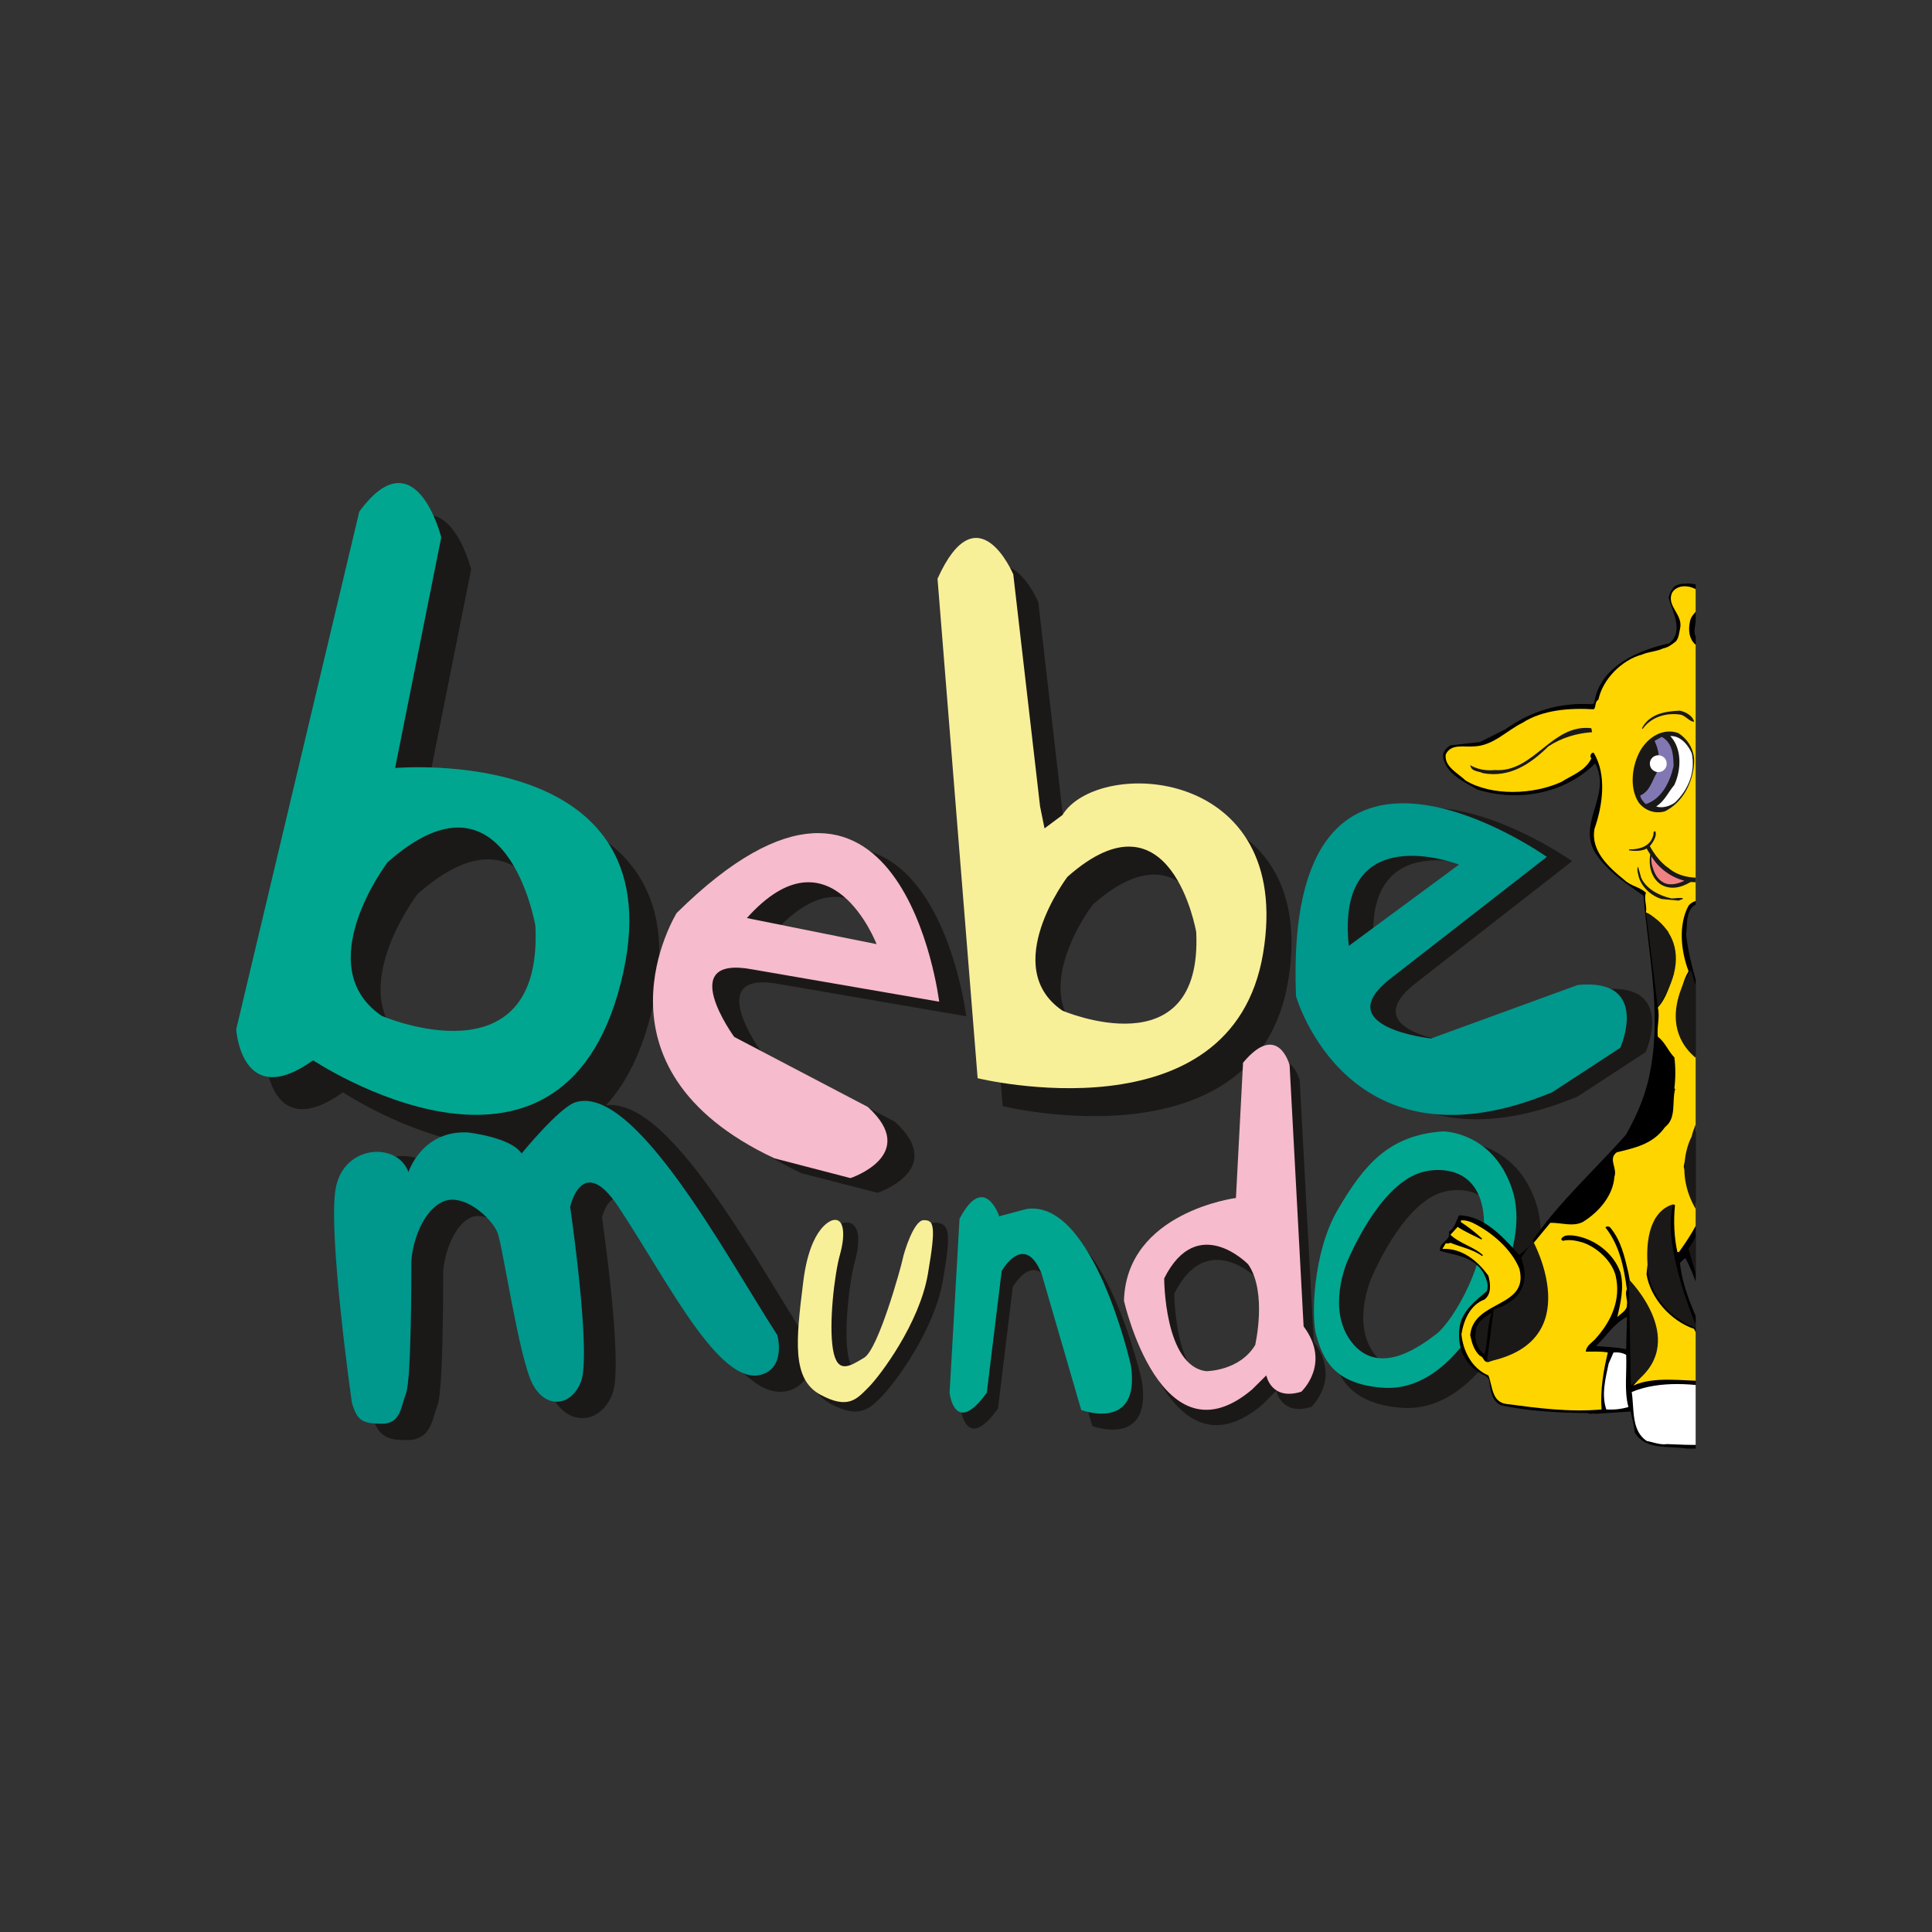 <?xml version="1.0" encoding="utf-8"?>
<!-- Generator: Adobe Illustrator 28.0.0, SVG Export Plug-In . SVG Version: 6.00 Build 0)  -->
<svg version="1.1" id="Layer_1" xmlns="http://www.w3.org/2000/svg" xmlns:xlink="http://www.w3.org/1999/xlink" x="0px" y="0px"
	 viewBox="0 0 198.43 198.43" style="enable-background:new 0 0 198.43 198.43;" xml:space="preserve">
<rect x="0" y="0" width="198.43" height="198.43" fill="#333333" stroke="none"/>
<style type="text/css">
	
		.st0{clip-path:url(#SVGID_00000127756529691981607770000013803068766620895925_);fill-rule:evenodd;clip-rule:evenodd;fill:#1B1918;}
	.st1{clip-path:url(#SVGID_00000127756529691981607770000013803068766620895925_);fill:none;stroke:#1B1918;stroke-width:0.967;}
	.st2{clip-path:url(#SVGID_00000127756529691981607770000013803068766620895925_);fill:none;stroke:#1B1918;stroke-width:0.713;}
	.st3{clip-path:url(#SVGID_00000127756529691981607770000013803068766620895925_);fill:none;stroke:#1B1918;stroke-width:1.26;}
	
		.st4{clip-path:url(#SVGID_00000127756529691981607770000013803068766620895925_);fill-rule:evenodd;clip-rule:evenodd;fill:#00A690;}
	
		.st5{clip-path:url(#SVGID_00000127756529691981607770000013803068766620895925_);fill-rule:evenodd;clip-rule:evenodd;fill:#F6BBCC;}
	
		.st6{clip-path:url(#SVGID_00000127756529691981607770000013803068766620895925_);fill-rule:evenodd;clip-rule:evenodd;fill:#00978D;}
	
		.st7{clip-path:url(#SVGID_00000127756529691981607770000013803068766620895925_);fill-rule:evenodd;clip-rule:evenodd;fill:#F8EF99;}
	.st8{clip-path:url(#SVGID_00000127756529691981607770000013803068766620895925_);fill-rule:evenodd;clip-rule:evenodd;}
	
		.st9{clip-path:url(#SVGID_00000127756529691981607770000013803068766620895925_);fill-rule:evenodd;clip-rule:evenodd;fill:#FFD500;}
	
		.st10{clip-path:url(#SVGID_00000127756529691981607770000013803068766620895925_);fill-rule:evenodd;clip-rule:evenodd;fill:#FFFFFF;}
	
		.st11{clip-path:url(#SVGID_00000127756529691981607770000013803068766620895925_);fill-rule:evenodd;clip-rule:evenodd;fill:#8178B3;}
	
		.st12{clip-path:url(#SVGID_00000127756529691981607770000013803068766620895925_);fill-rule:evenodd;clip-rule:evenodd;fill:#F08284;}
</style>
<g>
	<defs>
		<rect id="SVGID_1_" x="24.26" y="49.62" width="149.9" height="99.19"/>
	</defs>
	<clipPath id="SVGID_00000147187469451922098640000011532103591548630679_">
		<use xlink:href="#SVGID_1_"  style="overflow:visible;"/>
	</clipPath>
	
		<path style="clip-path:url(#SVGID_00000147187469451922098640000011532103591548630679_);fill-rule:evenodd;clip-rule:evenodd;fill:#1B1918;" d="
		M170.27,106.47c0,0,3.02,1.93,1.98,7.01c-1.04,5.08-6.71,5.21-6.71,5.21s2.73,7.95-6.59,6.97c0,0,6.06-7.23,8.21-8.86
		C169.32,115.17,170.27,106.47,170.27,106.47"/>
	
		<path style="clip-path:url(#SVGID_00000147187469451922098640000011532103591548630679_);fill-rule:evenodd;clip-rule:evenodd;fill:#1B1918;" d="
		M58.07,98.36c0,0-2.96-17.39-15.2-6.52c0,0-8.1,10.66-0.6,15.79C42.27,107.64,58.86,114.76,58.07,98.36 M43.66,82.17
		c0,0,29.49-2.63,23.17,22.11c-6.32,24.75-31.6,7.91-31.6,7.91c-7.37,5.26-7.9-3.17-7.9-3.17l12.63-53.17
		c5.79-7.91,8.43,2.62,8.43,2.62L43.66,82.17z"/>
	
		<path style="clip-path:url(#SVGID_00000147187469451922098640000011532103591548630679_);fill-rule:evenodd;clip-rule:evenodd;fill:#1B1918;" d="
		M79.48,95.8l13.32,2.66C92.8,98.46,88.1,86.17,79.48,95.8 M78.18,108.01l13.73,7.2c5.41,4.92-1.78,7.3-1.78,7.3l-7.81-2.01
		c-19.89-9.35-10.04-25.23-10.04-25.23c23.09-22.77,26.96,9.11,26.96,9.11l-19.16-3.3C72.02,99.55,78.18,108.01,78.18,108.01"/>
	
		<path style="clip-path:url(#SVGID_00000147187469451922098640000011532103591548630679_);fill-rule:evenodd;clip-rule:evenodd;fill:#1B1918;" d="
		M141.14,97.61l11.33-8.35C152.47,89.26,139.76,84.3,141.14,97.61 M149.58,107.11l15.08-5.5c7.54-0.72,4.36,6.45,4.36,6.45l-7,4.57
		c-21.03,8.73-26.32-9.88-26.32-9.88c-1.35-33.55,25.77-14.3,25.77-14.3l-15.88,12.38C138.82,105.95,149.58,107.11,149.58,107.11"/>
	
		<path style="clip-path:url(#SVGID_00000147187469451922098640000011532103591548630679_);fill-rule:evenodd;clip-rule:evenodd;fill:#1B1918;" d="
		M125.44,98.61c0,0-2.58-15.13-13.23-5.67c0,0-7.04,9.26-0.51,13.74C111.69,106.68,126.12,112.86,125.44,98.61 M109.86,87.96
		l1.83-1.38c3.67-5.95,23.83-5.05,20.61,14.19c-3.21,19.25-29.32,12.84-29.32,12.84l-4.13-51.31c4.13-9.17,7.79-0.46,7.79-0.46
		l2.75,23.83L109.86,87.96z"/>
	
		<path style="clip-path:url(#SVGID_00000147187469451922098640000011532103591548630679_);fill-rule:evenodd;clip-rule:evenodd;fill:#1B1918;" d="
		M149.54,138.58c-1.71,1.32-5.66,4.21-8.42,1.19c-2.77-3.03-1.18-7.63-0.66-8.82c0.53-1.18,3.69-8.29,8.03-9.08
		c0,0,4.88-1.19,5.79,3.82C155.19,130.69,151.26,137.27,149.54,138.58 M157.31,123.72c-1.96-5.92-7.1-5.92-7.1-5.92
		c-5.66,0.39-8.16,3.55-10.8,8.03c-2.63,4.47-2.72,11.22-2.23,12.89c0.66,2.24,1.57,5,6.84,5.39c5.27,0.39,8.56-4.87,9.35-5.92
		C154.15,137.15,159.28,129.63,157.31,123.72"/>
	
		<path style="clip-path:url(#SVGID_00000147187469451922098640000011532103591548630679_);fill:none;stroke:#1B1918;stroke-width:0.967;" d="
		M149.54,138.58c-1.71,1.32-5.66,4.21-8.42,1.19c-2.77-3.03-1.18-7.63-0.66-8.82c0.53-1.18,3.69-8.29,8.03-9.08
		c0,0,4.88-1.19,5.79,3.82C155.19,130.69,151.26,137.27,149.54,138.58z M157.31,123.72c-1.96-5.92-7.1-5.92-7.1-5.92
		c-5.66,0.39-8.16,3.55-10.8,8.03c-2.63,4.47-2.72,11.22-2.23,12.89c0.66,2.24,1.57,5,6.84,5.39c5.27,0.39,8.56-4.87,9.35-5.92
		C154.15,137.15,159.28,129.63,157.31,123.72z"/>
	
		<path style="clip-path:url(#SVGID_00000147187469451922098640000011532103591548630679_);fill-rule:evenodd;clip-rule:evenodd;fill:#1B1918;" d="
		M86.73,125.93c0,0-2.33,0.45-3.05,6.41c-0.73,5.97-1.17,9.9,1.75,11.5c2.9,1.6,3.78,0.43,4.94-0.73c1.16-1.17,5.24-6.55,6.12-11.64
		c0.88-5.1,0.58-5.54-0.44-5.54c-1.01,0-2.03,3.35-2.18,4.09c-0.14,0.72-2.47,9.17-3.93,10.05c-1.45,0.87-2.77,1.74-3.2-0.88
		c-0.44-2.62,0.14-7.72,0.73-9.75C88.04,127.4,87.9,125.66,86.73,125.93"/>
	
		<path style="clip-path:url(#SVGID_00000147187469451922098640000011532103591548630679_);fill:none;stroke:#1B1918;stroke-width:0.713;" d="
		M86.73,125.93c0,0-2.33,0.45-3.05,6.41c-0.73,5.97-1.17,9.9,1.75,11.5c2.9,1.6,3.78,0.43,4.94-0.73c1.16-1.17,5.24-6.55,6.12-11.64
		c0.88-5.1,0.58-5.54-0.44-5.54c-1.01,0-2.03,3.35-2.18,4.09c-0.14,0.72-2.47,9.17-3.93,10.05c-1.45,0.87-2.77,1.74-3.2-0.88
		c-0.44-2.62,0.14-7.72,0.73-9.75C88.04,127.4,87.9,125.66,86.73,125.93z"/>
	
		<path style="clip-path:url(#SVGID_00000147187469451922098640000011532103591548630679_);fill-rule:evenodd;clip-rule:evenodd;fill:#1B1918;" d="
		M38.8,145.12c0,0-2.5-17.46-1.66-22.01c0.83-4.54,6.35-4.78,7.47-1.67c0,0,1.37-4.31,6.08-4.07c0,0,4.43,0.48,5.53,2.15
		c0,0,3.88-4.74,5.53-5.26c6.08-1.91,15.49,15.79,20.74,23.92c0,0,0.78,2.8-1.11,3.82c-4.43,2.39-9.95-9.1-15.21-16.98
		c-3.77-5.66-4.98,0-4.98,0s2.21,15.07,1.11,17.95c-0.98,2.52-3.6,2.86-4.98,0.23c-1.38-2.63-3.04-14.11-3.59-15.54
		c-0.55-1.44-3.59-4.31-5.8-3.11c-2.21,1.2-3.04,4.78-3.04,6.22c0,1.43,0,11.96-0.56,13.39c-0.56,1.43-0.56,3.12-2.48,3.12
		C39.9,147.28,39.35,147.03,38.8,145.12"/>
	
		<path style="clip-path:url(#SVGID_00000147187469451922098640000011532103591548630679_);fill:none;stroke:#1B1918;stroke-width:1.26;" d="
		M38.8,145.12c0,0-2.5-17.46-1.66-22.01c0.83-4.54,6.35-4.78,7.47-1.67c0,0,1.37-4.31,6.08-4.07c0,0,4.43,0.48,5.53,2.15
		c0,0,3.88-4.74,5.53-5.26c6.08-1.91,15.49,15.79,20.74,23.92c0,0,0.78,2.8-1.11,3.82c-4.43,2.39-9.95-9.1-15.21-16.98
		c-3.77-5.66-4.98,0-4.98,0s2.21,15.07,1.11,17.95c-0.98,2.52-3.6,2.86-4.98,0.23c-1.38-2.63-3.04-14.11-3.59-15.54
		c-0.55-1.44-3.59-4.31-5.8-3.11c-2.21,1.2-3.04,4.78-3.04,6.22c0,1.43,0,11.96-0.56,13.39c-0.56,1.43-0.56,3.12-2.48,3.12
		C39.9,147.28,39.35,147.03,38.8,145.12z"/>
	
		<path style="clip-path:url(#SVGID_00000147187469451922098640000011532103591548630679_);fill-rule:evenodd;clip-rule:evenodd;fill:#1B1918;" d="
		M103.78,126.57c0,0-1.53-4.59-4.08,0.25l-1.02,17.86c0,0,0.51,4.59,3.82,0l1.52-12.49c0,0,2.3-4.09,4.08,0.25l4.09,14.03
		c0,0,6.12,2.29,5.1-4.59c0,0-3.82-17.1-10.71-16.07L103.78,126.57z"/>
	
		<path style="clip-path:url(#SVGID_00000147187469451922098640000011532103591548630679_);fill-rule:evenodd;clip-rule:evenodd;fill:#1B1918;" d="
		M129.24,131.42c0,0-5.22-5.39-8.63,1.44c0,0,0,9,4.32,9.53c0,0,3.42,0,5.04-2.7C129.96,139.69,131.21,134.3,129.24,131.42
		 M133.49,110.95l1.44,26.84c2.88,3.84-0.25,6.71-0.25,6.71c-3.11,0.96-3.59-1.67-3.59-1.67l-1.44,1.44
		c-9.35,7.92-13.18-9.11-13.18-9.11c0.24-9.11,11.5-10.54,11.5-10.54l0.72-13.9C132.29,106.39,133.49,110.95,133.49,110.95"/>
	
		<path style="clip-path:url(#SVGID_00000147187469451922098640000011532103591548630679_);fill-rule:evenodd;clip-rule:evenodd;fill:#00A690;" d="
		M54.99,95.09c0,0-2.95-17.39-15.19-6.52c0,0-8.09,10.66-0.59,15.77C39.2,104.34,55.78,111.46,54.99,95.09 M40.58,78.88
		c0,0,29.49-2.63,23.17,22.12c-6.31,24.75-31.59,7.9-31.59,7.9c-7.37,5.27-7.9-3.18-7.9-3.18L36.9,52.55
		c5.79-7.9,8.42,2.63,8.42,2.63L40.58,78.88z"/>
	
		<path style="clip-path:url(#SVGID_00000147187469451922098640000011532103591548630679_);fill-rule:evenodd;clip-rule:evenodd;fill:#F6BBCC;" d="
		M76.71,94.29l13.32,2.68C90.03,96.97,85.32,84.67,76.71,94.29 M75.41,106.5l13.72,7.19c5.41,4.93-1.78,7.31-1.78,7.31l-7.81-2.03
		C59.66,109.63,69.5,93.77,69.5,93.77c23.08-22.78,26.96,9.11,26.96,9.11l-19.15-3.31C69.24,98.04,75.41,106.5,75.41,106.5"/>
	
		<path style="clip-path:url(#SVGID_00000147187469451922098640000011532103591548630679_);fill-rule:evenodd;clip-rule:evenodd;fill:#00978D;" d="
		M138.53,97.15l11.32-8.35C149.85,88.8,137.15,83.85,138.53,97.15 M146.98,106.66l15.08-5.5c7.53-0.72,4.36,6.45,4.36,6.45
		l-6.99,4.57c-21.03,8.73-26.32-9.86-26.32-9.86c-1.36-33.59,25.76-14.31,25.76-14.31l-15.88,12.36
		C136.2,105.5,146.98,106.66,146.98,106.66"/>
	
		<path style="clip-path:url(#SVGID_00000147187469451922098640000011532103591548630679_);fill-rule:evenodd;clip-rule:evenodd;fill:#F8EF99;" d="
		M122.86,95.73c0,0-2.58-15.12-13.23-5.67c0,0-7.04,9.28-0.51,13.74C109.11,103.8,123.54,109.99,122.86,95.73 M107.28,85.08
		l1.84-1.37c3.65-5.96,23.82-5.04,20.61,14.2c-3.21,19.24-29.32,12.83-29.32,12.83l-4.12-51.3c4.12-9.16,7.78-0.45,7.78-0.45
		l2.75,23.82L107.28,85.08z"/>
	
		<path style="clip-path:url(#SVGID_00000147187469451922098640000011532103591548630679_);fill-rule:evenodd;clip-rule:evenodd;fill:#00A690;" d="
		M102.63,124.92c0,0-1.53-4.58-4.08,0.26l-1.02,17.86c0,0,0.5,4.59,3.82,0l1.53-12.5c0,0,2.3-4.09,4.09,0.25l4.08,14.03
		c0,0,6.12,2.3,5.1-4.59c0,0-3.83-17.09-10.71-16.06L102.63,124.92z"/>
	
		<path style="clip-path:url(#SVGID_00000147187469451922098640000011532103591548630679_);fill-rule:evenodd;clip-rule:evenodd;fill:#F6BBCC;" d="
		M128.2,129.86c0,0-5.21-5.39-8.63,1.44c0,0,0,9,4.32,9.53c0,0,3.41,0,5.03-2.69C128.91,138.14,130.18,132.75,128.2,129.86
		 M132.45,109.39l1.44,26.84c2.88,3.84-0.24,6.71-0.24,6.71c-3.11,0.96-3.59-1.68-3.59-1.68l-1.45,1.44
		c-9.34,7.91-13.17-9.1-13.17-9.1c0.24-9.12,11.5-10.56,11.5-10.56l0.73-13.89C131.26,104.84,132.45,109.39,132.45,109.39"/>
	
		<path style="clip-path:url(#SVGID_00000147187469451922098640000011532103591548630679_);fill-rule:evenodd;clip-rule:evenodd;fill:#00978D;" d="
		M36.14,144.06c0,0-2.49-17.46-1.66-22.01c0.83-4.54,6.36-4.78,7.47-1.67c0,0,1.38-4.3,6.09-4.07c0,0,4.42,0.48,5.53,2.16
		c0,0,3.88-4.74,5.53-5.26c6.09-1.91,15.48,15.79,20.74,23.92c0,0,0.78,2.81-1.1,3.83c-4.42,2.39-9.96-9.09-15.21-16.99
		c-3.76-5.67-4.97,0-4.97,0s2.21,15.07,1.11,17.94c-0.98,2.53-3.6,2.86-4.97,0.24c-1.39-2.64-3.05-14.11-3.6-15.54
		c-0.55-1.45-3.6-4.31-5.8-3.1c-2.22,1.2-3.05,4.78-3.05,6.21c0,1.43,0,11.96-0.55,13.4c-0.55,1.43-0.55,3.11-2.49,3.11
		C37.24,146.2,36.69,145.96,36.14,144.06"/>
	
		<path style="clip-path:url(#SVGID_00000147187469451922098640000011532103591548630679_);fill-rule:evenodd;clip-rule:evenodd;fill:#F8EF99;" d="
		M85.54,125.32c0,0-2.33,0.44-3.05,6.4c-0.74,5.97-1.17,9.9,1.74,11.51c2.92,1.59,3.79,0.43,4.96-0.73
		c1.17-1.16,5.24-6.55,6.11-11.65c0.88-5.1,0.59-5.53-0.43-5.53c-1.02,0-2.04,3.34-2.18,4.08c-0.15,0.73-2.47,9.18-3.94,10.05
		c-1.45,0.87-2.76,1.75-3.2-0.86c-0.44-2.63,0.15-7.73,0.73-9.77C86.85,126.77,86.7,125.04,85.54,125.32"/>
	
		<path style="clip-path:url(#SVGID_00000147187469451922098640000011532103591548630679_);fill-rule:evenodd;clip-rule:evenodd;fill:#00A690;" d="
		M147.54,137c-1.71,1.31-5.66,4.2-8.43,1.19c-2.76-3.04-1.18-7.64-0.65-8.83c0.53-1.17,3.68-8.28,8.02-9.07c0,0,4.87-1.19,5.8,3.82
		C153.2,129.11,149.25,135.68,147.54,137 M155.3,122.12c-1.97-5.92-7.1-5.92-7.1-5.92c-5.66,0.39-8.16,3.56-10.79,8.02
		c-2.63,4.48-2.72,11.25-2.23,12.9c0.66,2.24,1.58,5.01,6.84,5.41c5.27,0.39,8.56-4.87,9.34-5.92
		C152.15,135.55,157.28,128.05,155.3,122.12"/>
	
		<path style="clip-path:url(#SVGID_00000147187469451922098640000011532103591548630679_);fill-rule:evenodd;clip-rule:evenodd;" d="
		M175.3,137.76c-1.12-2.61-2.44-5.12-2.76-8.05c0.19-0.16,0.35-0.4,0.58-0.48C174.46,131.83,175.17,134.67,175.3,137.76
		 M167.02,138.58c-0.98-0.23-2.14-0.23-3.09-0.34c1.05-0.98,1.82-2.32,3.17-2.99L167.02,138.58z M201.23,86.72
		c-1.29-0.98-2.71-1.59-3.99-2.59c-2.66-2.72-5.38-6.36-9.11-7.07c-0.24-3.16-2.14-5.63-4.55-7.89c-0.26-0.26-0.17-0.76-0.08-1.07
		c0.68-1.93,3.88-0.99,3.25-3.57c-0.26-0.58-0.71-1.18-1.29-1.47c-0.53-0.1-1.25-0.17-1.71,0.08c-1.61,0.95-0.71,3.11-2.12,4.23
		c-2.01-0.81-4.02-1.7-6.34-1.8c-0.2,0-0.63-0.02-0.89,0.08c-0.58-0.44-0.29-1.2-0.25-1.85c0.28-0.99,1.78-1.56,1.22-2.77
		c-0.48-0.97-1.53-1.2-2.44-1.07c-0.23-0.05-0.55,0.1-0.81,0.18c-0.4,0.25-0.6,0.76-0.74,1.21c0.35,1.45,1.61,3.42,0.08,4.72
		c-3.13,0.67-7.18,2.37-7.71,6.09l-0.16,0.17c-3.45-0.22-6.42,0.74-9.02,2.6l-2.6,1.29l-3,0.33c-0.46,0.28-0.85,0.73-0.74,1.29
		c0.36,1.69,2.2,2.49,3.5,3.25c4.24,1.31,8.97,0.42,12.11-2.68c1.78,3.39-2.15,6.3,0.24,9.52c1.26,1.76,3.06,2.88,4.72,4.07
		c0.47,5.82,1.83,11.82,0.73,17.79c-0.4,2.43-1.33,4.62-2.53,6.75c-3.14,3.56-7.02,7.06-9.58,10.87c-0.27,0.58-0.93,1.14-1.39,1.47
		c-1.71-1.87-3.57-3.99-6.17-4.06c-0.33,0.59-0.41,1.26-1.05,1.7c0.24,0.94-1.06,1.03-0.91,1.96c1.63,0.46,3.46,0.56,4.47,2.27
		c0.27,0.55,0.58,1.21,0.33,1.87c-1.14,0.96-2.52,2.03-2.77,3.58c-0.31,1.92,0.32,3.76,2.03,4.79c0.32,0.23,0.8,0.31,0.98,0.73
		c0.16,0.98,0.21,2.14,1.21,2.6c2.82,0.63,5.94,0.79,8.94,0.81c0.29,0.19,0.41-0.02,0.74,0.08l3.65-0.24
		c0.13,0.72,0.39,1.46,0.4,2.12c1.1,1.9,3.47,1.37,5.36,1.69h1.23c1.44-0.05,2.72-0.48,3.98-0.97c0.91-0.7,0.18-1.72,0.24-2.6
		c2.15-0.14,4.21-0.54,6.02-1.55c0.45-0.24,0.75-0.71,0.73-1.22c-0.56-3-1.91-5.69-3.82-8.12c-2.27-3.92-4.14-8.01-4.79-12.6
		c0.73-2.52,1.3-5.19,0.98-8.04c-0.32-1.32-0.65-2.6-0.98-3.9c0.16-0.23-0.29-0.39-0.24-0.65c-0.86-4.48-2.85-8.49-3.41-13.08
		c0.14-1.21-0.1-2.77,1.22-3.26c1.96-0.08,4.36,0.32,5.92-0.97c1.8-1.51,2.07-3.63,2.69-5.61c0.68-1.5,2.37-2.18,3.32-3.58
		c1.48,2.58,4.24,5.22,7.24,5.76c2.42,0.19,5.77,1.24,7.55-0.88C201.23,87.31,201.41,87.01,201.23,86.72"/>
	
		<path style="clip-path:url(#SVGID_00000147187469451922098640000011532103591548630679_);fill-rule:evenodd;clip-rule:evenodd;fill:#FFD500;" d="
		M171.72,60.9c-0.58,1.41,1.22,2.22,0.82,3.73c-0.09,0.43-0.12,0.87-0.4,1.23c-0.42,0.33-0.8,0.64-1.31,0.73
		c-0.69,0.33-1.5,0.34-2.19,0.64c-2.07,0.55-4.04,2.54-4.47,4.63c-0.41,0.23-0.2,0.71-0.48,0.99c-2.48-0.15-5.23,0.05-7.31,1.38
		c-1.65,0.81-3.02,2.36-4.97,2.43c-1.05,0.1-2.37-0.32-2.92,0.82c-0.19,1.26,1.28,1.94,2.03,2.68c2.72,1.64,7.01,1.45,9.84,0.15
		c1.08-0.69,2.47-1.13,3.09-2.43c-0.15-0.12-0.11-0.36,0-0.48c0.04-0.1,0.15-0.08,0.24-0.08c1.36,2.26,0.91,5.43,0.08,7.79
		c-0.42,2.26,1.42,3.94,3.09,5.29c0.65,0.61,1.55,0.69,2.19,1.29c-0.24,0.68,0.13,1.31,0,2.03c0.56,0.19,0.97,0.71,1.46,1.06
		l0.8,0.89l0.58,4.39c-0.43,1.19-0.71,2.42-1.62,3.42c0.24,1.01-0.12,1.94,0,3c0.76,0.56,1.04,1.46,1.7,2.12
		c0.13,1.01,0.13,2.15,0,3.18l0.08,0.07c-0.36,1.3,0.17,2.97-1.04,3.91c-1.27,1.79-3.15,2.14-4.96,2.59
		c-0.92,0.7,0.09,1.59-0.24,2.52c-0.14,1.93-1.59,3.62-3.25,4.64c-1.02,0.51-2.22,0.06-3.33,0.08l-1.88,2.27
		c0.48,0.67,0.56,1.52,0.97,2.21c0.81,0.97-0.1,2.05-0.16,3.08c-0.83,1.95-0.43,4.62-2.85,5.68c-0.76,0.47-1.62,0.72-2.43,1.06
		c-0.56,0.04-0.43-0.5-0.9-0.65c-0.61-0.58-0.81-1.33-0.98-2.11c0.33-3.66,6.09-2.76,5.05-6.83c-0.83-2.04-2.87-3.77-4.8-4.71
		c-0.35-0.17-0.85-0.3-1.21-0.24v0.16c0.76,0.5,1.54,1.1,2.19,1.71l-0.08,0.08c-0.82-0.43-1.67-0.77-2.44-1.29l-0.74,0.81
		c0.96,0.91,2.44,1.24,3.34,2.1l-0.09,0.08c-0.98-0.71-2.17-0.91-3.26-1.36c-0.11,0.09-0.31,0.07-0.48,0.07l-0.33,0.56
		c2-0.1,3.63,1.23,4.72,2.77c0.21,0.77,0.35,1.87-0.41,2.43c-1.47,0.55-2.14,2.15-2.36,3.57c0.17,1.72,1.06,3.5,2.77,4.23
		c0.43,1.05,0.32,2.75,1.87,2.93c3.15,0.42,6.51,0.86,9.75,0.56c-0.14-1.99,0.19-4.01,0.65-5.85c-0.82-0.15-1.53-0.07-2.27-0.09
		c0.07-0.68,0.7-0.92,1.12-1.46c1.54-1.75,2.51-3.93,1.95-6.33c-0.38-1.51-1.89-2.9-3.33-3.4c-0.65-0.2-1.39-0.36-2.11-0.19
		l-0.16-0.15c0.19-0.46,0.75-0.43,1.21-0.4c2.13,0.26,4.16,1.76,4.88,3.81c0.4,1.52,0.01,3.14-0.32,4.56
		c0.36-0.33,1.05-0.74,0.98-1.23c0.12-0.49-0.25-1.09,0-1.62c-0.31-2.31-0.76-4.51-2.2-6.34c0.11-0.16,0.36-0.12,0.49,0
		c1.12,1.34,1.47,2.99,1.86,4.62l0.17,0.9l2.11,3.16l0.16,4.72c-0.3,1.1-1.13,1.98-1.94,2.84c2.21-1.01,5.19-0.45,7.72-0.47
		c0.34-0.07,0.79,0.1,1.21,0.08c-0.96-1.78-1.77-3.64-2.68-5.44c-2.36-0.79-4.49-3.15-4.88-5.61c0.18-1.96,0.58-3.8,0.89-5.68
		c0.45-0.6,1.39-0.74,1.71-1.46c0.1,0.01,0.27-0.07,0.32,0.07c-0.16,1.62-0.08,3.3,0.25,4.8h0.16c0.89-1.24,1.71-2.51,2.29-3.89
		c-0.9-1.51-1.29-3.22-1.8-4.88c0.35-1.88,1.29-3.51,1.8-5.29c0.79-0.72,1.35-1.82,2.26-2.44c-0.16-0.64-0.32-1.3-0.48-1.95
		c-3.12-0.97-3.49-4.39-4.23-6.98c0.38-1.15,0.51-2.38,1.15-3.42c-0.78-2.03-1.08-4.75,0-6.74c0.94-1.08,2.64-0.3,3.89-0.65
		c1.5-0.05,2.82-0.68,3.73-1.95c1.08-2.09,0.6-5.03,3.25-6.25c2.44-2.18,3.78-5.5,2.93-8.78c-0.63-2.27-2.32-3.88-4.06-5.69
		c-0.19-0.36-0.35-0.81-0.16-1.22c-0.03-0.2,0.02-0.57,0.16-0.82c0.59-1.75,3.13-0.42,3.16-2.51c0.07-0.86-0.69-1.33-1.22-1.79
		c-0.52-0.15-0.98-0.17-1.46,0.07c-1.36,1.15-0.24,3.4-2.03,4.31c-1.06,0.27-1.81-0.72-2.77-0.97c-1.47-0.42-3.05-0.86-4.72-0.56
		c-0.67-0.6-0.74-1.52-0.56-2.35c0.14-1.04,1.74-1.57,1.22-2.77C174.21,60.17,172.36,59.78,171.72,60.9"/>
	
		<path style="clip-path:url(#SVGID_00000147187469451922098640000011532103591548630679_);fill-rule:evenodd;clip-rule:evenodd;fill:#1B1918;" d="
		M168.64,74.79l0.07,0.08c0.86-1.22,2.4-1.7,3.91-1.47c0.51,0.12,0.92,0.73,1.38,0.73c-0.16-0.64-0.87-1.01-1.47-1.14
		C171.01,73.06,169.44,73.3,168.64,74.79"/>
	
		<path style="clip-path:url(#SVGID_00000147187469451922098640000011532103591548630679_);fill-rule:evenodd;clip-rule:evenodd;fill:#1B1918;" d="
		M153.53,79.09c-0.95,0.09-1.8-0.08-2.53-0.5c0.13,0.69,0.86,0.59,1.31,0.82c2.74,0.5,4.87-0.93,6.73-2.76
		c1.35-0.87,2.82-1.33,4.48-1.45l-0.08-0.41C159.36,74.31,157.55,79.38,153.53,79.09"/>
	
		<path style="clip-path:url(#SVGID_00000147187469451922098640000011532103591548630679_);fill-rule:evenodd;clip-rule:evenodd;fill:#1B1918;" d="
		M168.48,77.07c-0.85,1.51-1.18,3.82-0.17,5.36c0.61,0.8,1.65,1.2,2.69,0.9c1.86-0.94,2.85-2.95,3-4.96
		c0.06-1.28-0.59-2.42-1.63-3.08C170.81,74.74,169.31,75.68,168.48,77.07"/>
	
		<path style="clip-path:url(#SVGID_00000147187469451922098640000011532103591548630679_);fill-rule:evenodd;clip-rule:evenodd;fill:#FFFFFF;" d="
		M171.55,75.6c1.24,1.31,1.12,3.51,0.41,5.03c-0.63,0.74-0.99,1.65-1.86,2.2c0.62,0.21,1.4-0.02,1.94-0.41
		c1.39-1.35,2.11-3.16,1.72-5.04C173.41,76.54,172.6,75.54,171.55,75.6"/>
	
		<path style="clip-path:url(#SVGID_00000147187469451922098640000011532103591548630679_);fill-rule:evenodd;clip-rule:evenodd;fill:#8178B3;" d="
		M169.94,76.09c0.27,0.62,0.51,1.36,0.41,2.03c0.04,0.39-0.05,0.97-0.26,1.38c-0.44,0.78-0.66,1.78-1.62,2.2
		c0.02,0.35,0.35,0.68,0.57,0.89c1.69-0.57,2.5-2.36,2.85-3.91c-0.02-1.15-0.1-2.36-1.21-3L169.94,76.09z"/>
	
		<path style="clip-path:url(#SVGID_00000147187469451922098640000011532103591548630679_);fill-rule:evenodd;clip-rule:evenodd;fill:#1B1918;" d="
		M168.31,90.06c0.31,1.09,1.33,1.98,2.37,2.28l1.77,0.16c0.11-0.14,0.33-0.04,0.41-0.23c-0.34-0.12-0.79,0.02-1.22,0
		c-1.19-0.28-2.54-0.93-3.08-2.12l-0.32-1.14C168.07,89.34,168.26,89.72,168.31,90.06"/>
	
		<path style="clip-path:url(#SVGID_00000147187469451922098640000011532103591548630679_);fill-rule:evenodd;clip-rule:evenodd;fill:#1B1918;" d="
		M151.58,136.78c-0.19,1,0.22,1.8,0.89,2.36c0.36-1.32,0.25-2.97,0.73-4.3C152.49,135.26,151.58,135.85,151.58,136.78"/>
	
		<path style="clip-path:url(#SVGID_00000147187469451922098640000011532103591548630679_);fill-rule:evenodd;clip-rule:evenodd;fill:#FFFFFF;" d="
		M165.22,140.05c-0.31,1.48-0.77,3.18-0.24,4.71c0.82,0.05,1.56-0.04,2.27-0.25c-0.45-1.64-0.15-3.56-0.23-5.36
		c-0.38-0.21-0.81-0.28-1.3-0.24L165.22,140.05z"/>
	
		<path style="clip-path:url(#SVGID_00000147187469451922098640000011532103591548630679_);fill-rule:evenodd;clip-rule:evenodd;fill:#FFFFFF;" d="
		M167.59,142.97c0.27,1.78-0.06,3.96,1.54,5.03c0.69,0.12,1.32,0.42,2.11,0.32c2.31,0.06,4.9,0.39,6.75-0.88
		c1-1.15-0.18-2.37-0.41-3.51l-0.48-1.21C174.13,142.06,170.4,141.78,167.59,142.97"/>
	
		<path style="clip-path:url(#SVGID_00000147187469451922098640000011532103591548630679_);fill-rule:evenodd;clip-rule:evenodd;fill:#FFFFFF;" d="
		M170.32,79.3c-0.48,0-0.87-0.38-0.87-0.87c0-0.48,0.39-0.86,0.87-0.86c0.48,0,0.86,0.39,0.86,0.86
		C171.19,78.92,170.8,79.3,170.32,79.3"/>
	
		<path style="clip-path:url(#SVGID_00000147187469451922098640000011532103591548630679_);fill-rule:evenodd;clip-rule:evenodd;fill:#1B1918;" d="
		M169.05,93.72c0,0,6.02,2.66,1.22,9.75L169.05,93.72z"/>
	
		<path style="clip-path:url(#SVGID_00000147187469451922098640000011532103591548630679_);fill-rule:evenodd;clip-rule:evenodd;fill:#1B1918;" d="
		M173.68,99.61c0,0-5.09,7.16,3.06,10.56L173.68,99.61z"/>
	
		<path style="clip-path:url(#SVGID_00000147187469451922098640000011532103591548630679_);fill-rule:evenodd;clip-rule:evenodd;fill:#1B1918;" d="
		M177.2,111.92c0,0-2.61,1.37-3.46,4.82c0,0-2.27,4.03,1.12,8.47L177.2,111.92z"/>
	
		<path style="clip-path:url(#SVGID_00000147187469451922098640000011532103591548630679_);fill-rule:evenodd;clip-rule:evenodd;fill:#1B1918;" d="
		M174.86,125.93c0,0,3,2.99,0.45,8.79l-1.89-6.45L174.86,125.93z"/>
	
		<path style="clip-path:url(#SVGID_00000147187469451922098640000011532103591548630679_);fill-rule:evenodd;clip-rule:evenodd;fill:#1B1918;" d="
		M171.86,123.71c0,0-3.19,0.39-2.61,6.65c0,0,0.07,4.1,5.08,6.12C174.33,136.48,170.55,127.75,171.86,123.71"/>
	
		<path style="clip-path:url(#SVGID_00000147187469451922098640000011532103591548630679_);fill-rule:evenodd;clip-rule:evenodd;fill:#1B1918;" d="
		M167.3,131.41c0,0,6.58,6.58,0.2,10.88L167.3,131.41z"/>
	
		<path style="clip-path:url(#SVGID_00000147187469451922098640000011532103591548630679_);fill-rule:evenodd;clip-rule:evenodd;fill:#1B1918;" d="
		M157.43,127.43c0,0,5.77,10.42-4.72,12.44l0.71-5.4c0,0,4.44-0.98,2.81-5.28L157.43,127.43z"/>
	
		<path style="clip-path:url(#SVGID_00000147187469451922098640000011532103591548630679_);fill-rule:evenodd;clip-rule:evenodd;fill:#1B1918;" d="
		M169.49,87.75c-0.24-0.35-0.36-0.6-0.36-0.6c-0.67,0.39-1.79,0.19-1.79,0.19l-0.05-0.1c2.64,0.04,2.55-1.81,2.55-1.81l0.17-0.06
		c0.27,0.61-0.56,1.53-0.56,1.53c0.86,1.6,1.89,2.23,1.89,2.23c2.02,1.73,5.06,0.73,5.06,0.73c3.73-1.49,1.82-3.1,1.82-3.1
		c-1.08-0.65-1.82-2.14-1.82-2.14c-0.85-1.89,0.12-3.33,0.12-3.33c-1.28,2.79,2.12,5.34,2.12,5.34c1.37,1.41-0.23,2.62-0.23,2.62
		c-1.67,1.72-4.48,1.35-4.48,1.35c-0.09,0-0.18-0.01-0.27-0.01h-0.01c-0.35,0.17-1.56,0.97-2.87,0.36c-0.74-0.36-1.54-1.39-1.3-3.13
		L169.49,87.75z"/>
	
		<path style="clip-path:url(#SVGID_00000147187469451922098640000011532103591548630679_);fill-rule:evenodd;clip-rule:evenodd;fill:#F08284;" d="
		M172.97,90.45l0.02,0.01c-0.41,0.2-1.32,0.58-2.09,0.21c-0.61-0.31-1-0.86-1.26-1.94c0,0-0.08-0.67-0.01-0.76
		C169.63,87.96,170.59,89.81,172.97,90.45"/>
</g>
</svg>
